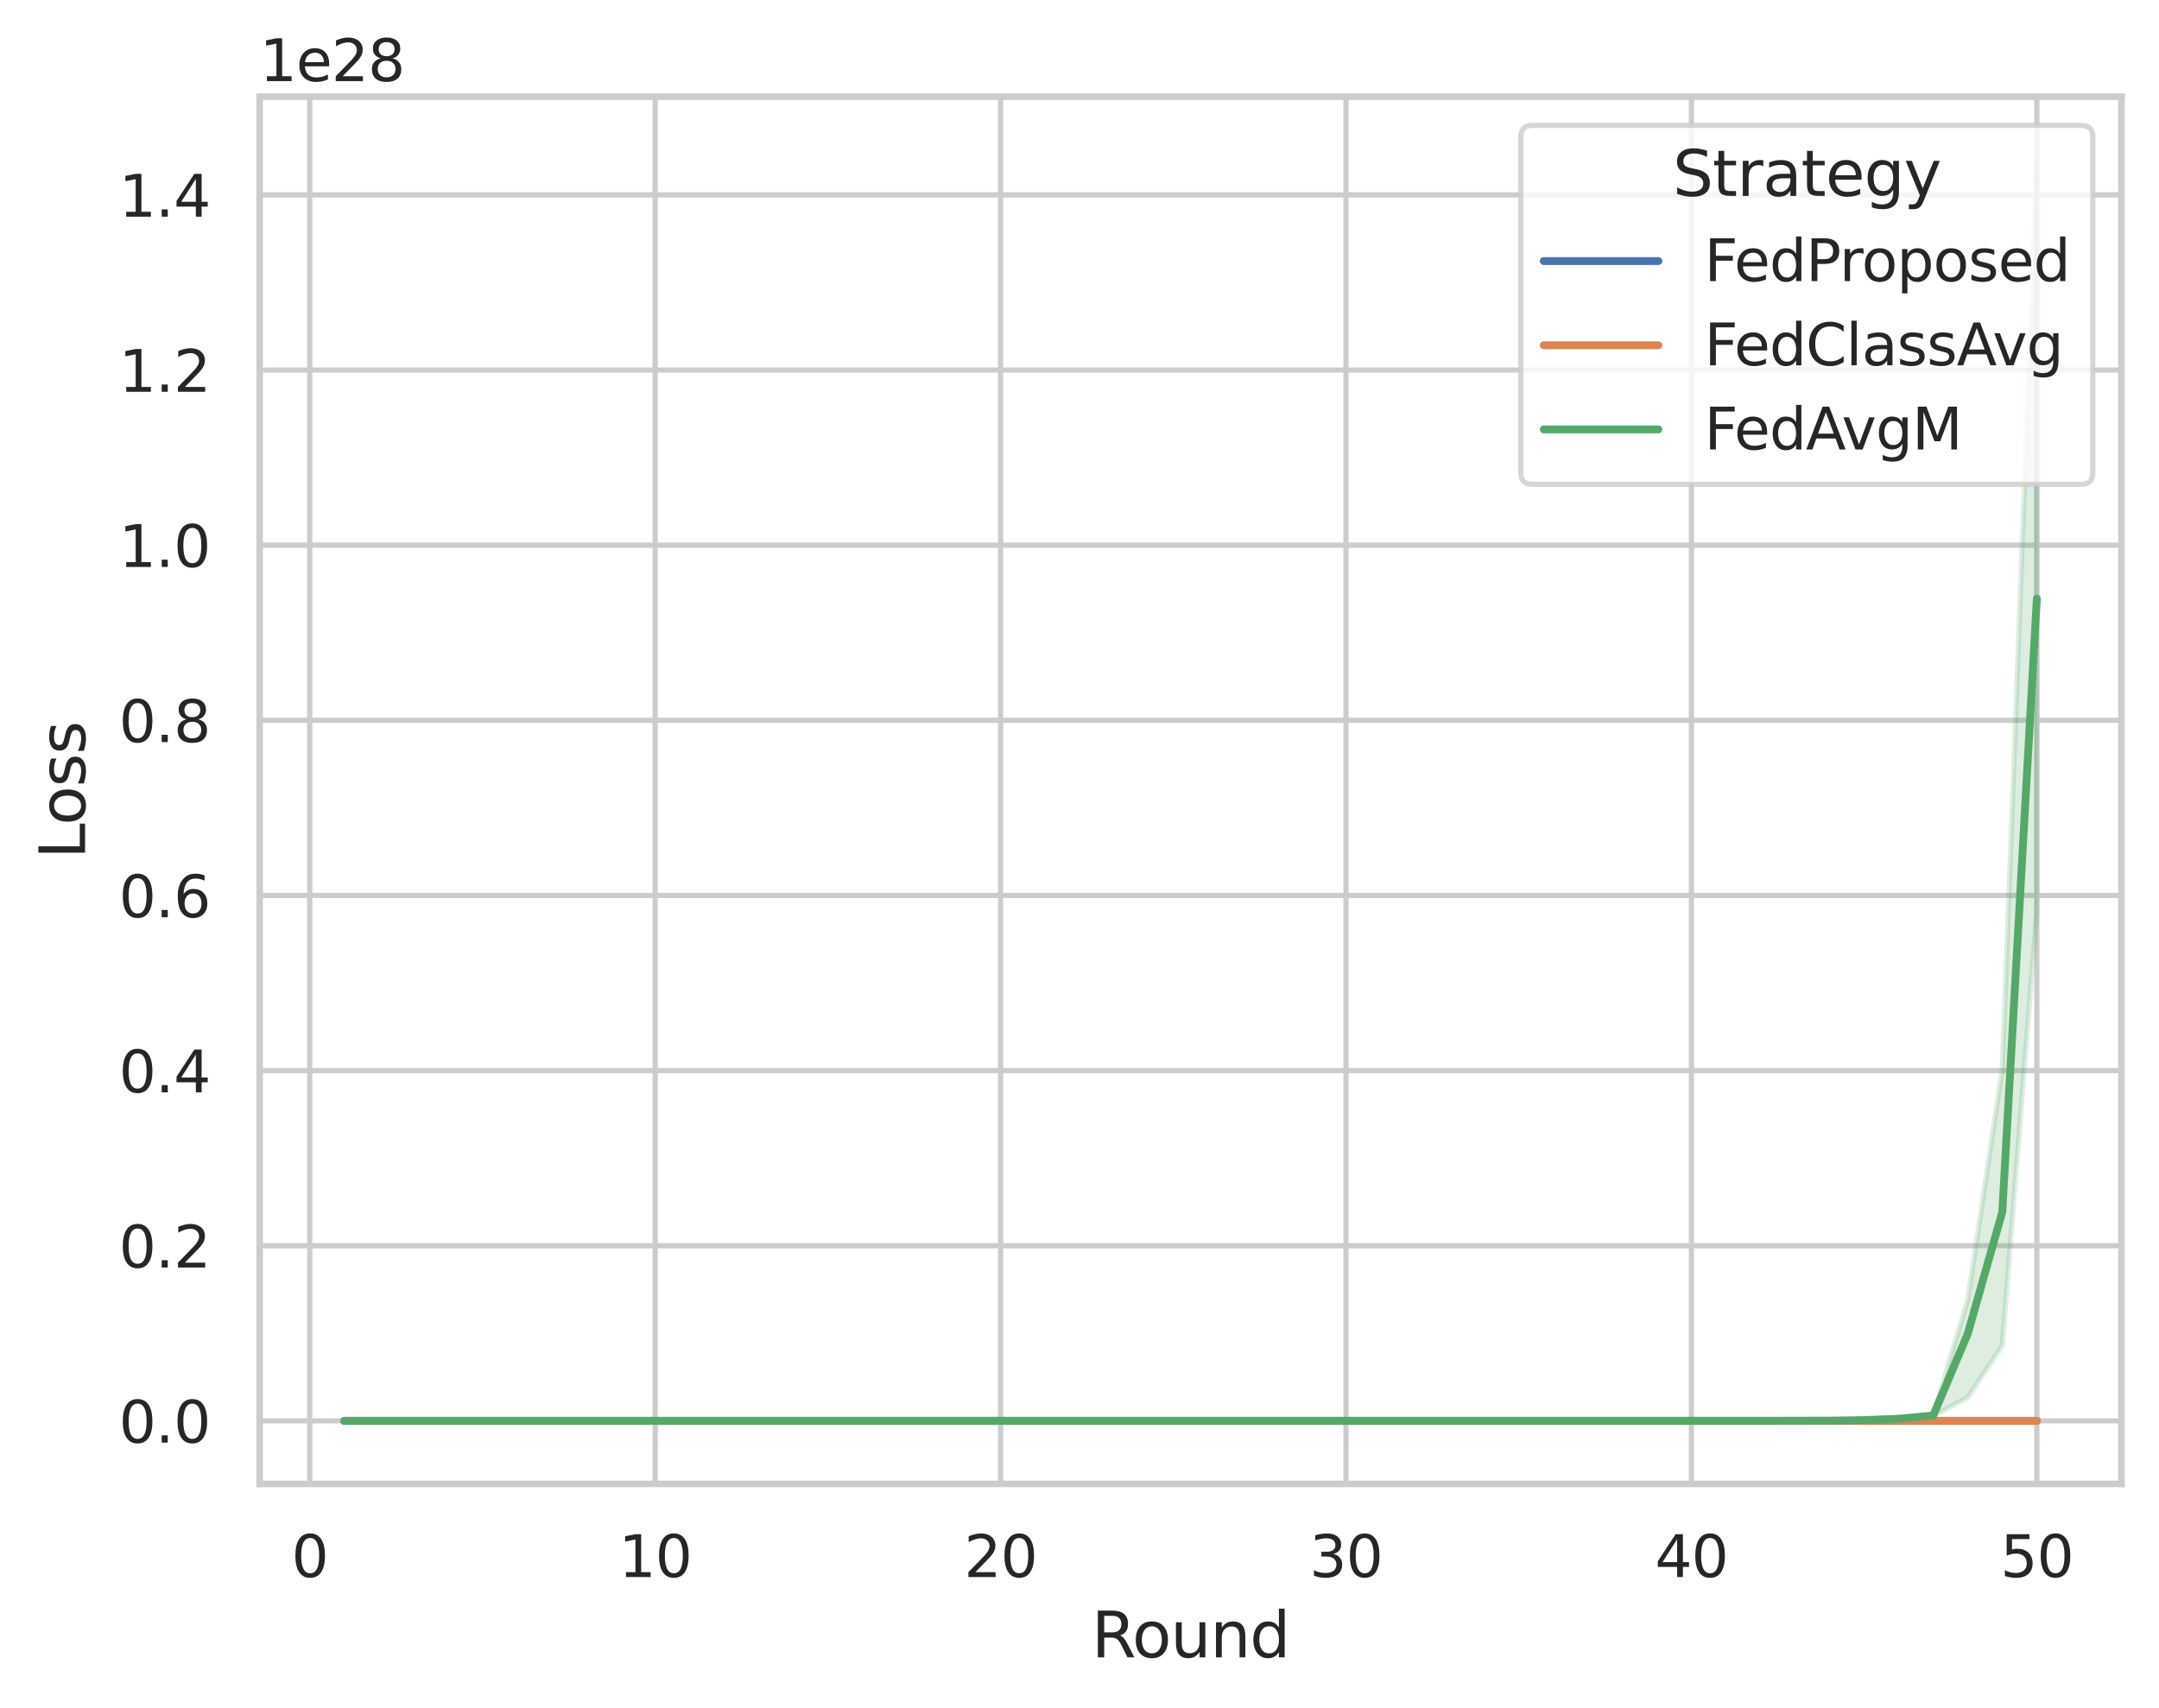 <?xml version="1.0" encoding="utf-8" standalone="no"?>
<!DOCTYPE svg PUBLIC "-//W3C//DTD SVG 1.1//EN"
  "http://www.w3.org/Graphics/SVG/1.1/DTD/svg11.dtd">
<svg xmlns:xlink="http://www.w3.org/1999/xlink" width="414.127pt" height="327.63pt" viewBox="0 0 414.127 327.63" xmlns="http://www.w3.org/2000/svg" version="1.1">
 <defs>
  <style type="text/css">*{stroke-linejoin: round; stroke-linecap: butt}</style>
 </defs>
 <g id="figure_1">
  <g id="patch_1">
   <path d="M 0 327.63 
L 414.127 327.63 
L 414.127 0 
L 0 0 
z
" style="fill: #ffffff"/>
  </g>
  <g id="axes_1">
   <g id="patch_2">
    <path d="M 49.807 284.67 
L 406.927 284.67 
L 406.927 18.558 
L 49.807 18.558 
z
" style="fill: #ffffff"/>
   </g>
   <g id="matplotlib.axis_1">
    <g id="xtick_1">
     <g id="line2d_1">
      <path d="M 59.414 284.67 
L 59.414 18.558 
" clip-path="url(#pa1e8c26bda)" style="fill: none; stroke: #cccccc; stroke-linecap: round"/>
     </g>
     <g id="text_1">
      <!-- 0 -->
      <g style="fill: #262626" transform="translate(55.915 302.529) scale(0.11 -0.11)">
       <defs>
        <path id="DejaVuSans-30" d="M 2034 4250 
Q 1547 4250 1301 3770 
Q 1056 3291 1056 2328 
Q 1056 1369 1301 889 
Q 1547 409 2034 409 
Q 2525 409 2770 889 
Q 3016 1369 3016 2328 
Q 3016 3291 2770 3770 
Q 2525 4250 2034 4250 
z
M 2034 4750 
Q 2819 4750 3233 4129 
Q 3647 3509 3647 2328 
Q 3647 1150 3233 529 
Q 2819 -91 2034 -91 
Q 1250 -91 836 529 
Q 422 1150 422 2328 
Q 422 3509 836 4129 
Q 1250 4750 2034 4750 
z
" transform="scale(0.016)"/>
       </defs>
       <use xlink:href="#DejaVuSans-30"/>
      </g>
     </g>
    </g>
    <g id="xtick_2">
     <g id="line2d_2">
      <path d="M 125.67 284.67 
L 125.67 18.558 
" clip-path="url(#pa1e8c26bda)" style="fill: none; stroke: #cccccc; stroke-linecap: round"/>
     </g>
     <g id="text_2">
      <!-- 10 -->
      <g style="fill: #262626" transform="translate(118.672 302.529) scale(0.11 -0.11)">
       <defs>
        <path id="DejaVuSans-31" d="M 794 531 
L 1825 531 
L 1825 4091 
L 703 3866 
L 703 4441 
L 1819 4666 
L 2450 4666 
L 2450 531 
L 3481 531 
L 3481 0 
L 794 0 
L 794 531 
z
" transform="scale(0.016)"/>
       </defs>
       <use xlink:href="#DejaVuSans-31"/>
       <use xlink:href="#DejaVuSans-30" x="63.623"/>
      </g>
     </g>
    </g>
    <g id="xtick_3">
     <g id="line2d_3">
      <path d="M 191.926 284.67 
L 191.926 18.558 
" clip-path="url(#pa1e8c26bda)" style="fill: none; stroke: #cccccc; stroke-linecap: round"/>
     </g>
     <g id="text_3">
      <!-- 20 -->
      <g style="fill: #262626" transform="translate(184.928 302.529) scale(0.11 -0.11)">
       <defs>
        <path id="DejaVuSans-32" d="M 1228 531 
L 3431 531 
L 3431 0 
L 469 0 
L 469 531 
Q 828 903 1448 1529 
Q 2069 2156 2228 2338 
Q 2531 2678 2651 2914 
Q 2772 3150 2772 3378 
Q 2772 3750 2511 3984 
Q 2250 4219 1831 4219 
Q 1534 4219 1204 4116 
Q 875 4013 500 3803 
L 500 4441 
Q 881 4594 1212 4672 
Q 1544 4750 1819 4750 
Q 2544 4750 2975 4387 
Q 3406 4025 3406 3419 
Q 3406 3131 3298 2873 
Q 3191 2616 2906 2266 
Q 2828 2175 2409 1742 
Q 1991 1309 1228 531 
z
" transform="scale(0.016)"/>
       </defs>
       <use xlink:href="#DejaVuSans-32"/>
       <use xlink:href="#DejaVuSans-30" x="63.623"/>
      </g>
     </g>
    </g>
    <g id="xtick_4">
     <g id="line2d_4">
      <path d="M 258.182 284.67 
L 258.182 18.558 
" clip-path="url(#pa1e8c26bda)" style="fill: none; stroke: #cccccc; stroke-linecap: round"/>
     </g>
     <g id="text_4">
      <!-- 30 -->
      <g style="fill: #262626" transform="translate(251.184 302.529) scale(0.11 -0.11)">
       <defs>
        <path id="DejaVuSans-33" d="M 2597 2516 
Q 3050 2419 3304 2112 
Q 3559 1806 3559 1356 
Q 3559 666 3084 287 
Q 2609 -91 1734 -91 
Q 1441 -91 1130 -33 
Q 819 25 488 141 
L 488 750 
Q 750 597 1062 519 
Q 1375 441 1716 441 
Q 2309 441 2620 675 
Q 2931 909 2931 1356 
Q 2931 1769 2642 2001 
Q 2353 2234 1838 2234 
L 1294 2234 
L 1294 2753 
L 1863 2753 
Q 2328 2753 2575 2939 
Q 2822 3125 2822 3475 
Q 2822 3834 2567 4026 
Q 2313 4219 1838 4219 
Q 1578 4219 1281 4162 
Q 984 4106 628 3988 
L 628 4550 
Q 988 4650 1302 4700 
Q 1616 4750 1894 4750 
Q 2613 4750 3031 4423 
Q 3450 4097 3450 3541 
Q 3450 3153 3228 2886 
Q 3006 2619 2597 2516 
z
" transform="scale(0.016)"/>
       </defs>
       <use xlink:href="#DejaVuSans-33"/>
       <use xlink:href="#DejaVuSans-30" x="63.623"/>
      </g>
     </g>
    </g>
    <g id="xtick_5">
     <g id="line2d_5">
      <path d="M 324.438 284.67 
L 324.438 18.558 
" clip-path="url(#pa1e8c26bda)" style="fill: none; stroke: #cccccc; stroke-linecap: round"/>
     </g>
     <g id="text_5">
      <!-- 40 -->
      <g style="fill: #262626" transform="translate(317.44 302.529) scale(0.11 -0.11)">
       <defs>
        <path id="DejaVuSans-34" d="M 2419 4116 
L 825 1625 
L 2419 1625 
L 2419 4116 
z
M 2253 4666 
L 3047 4666 
L 3047 1625 
L 3713 1625 
L 3713 1100 
L 3047 1100 
L 3047 0 
L 2419 0 
L 2419 1100 
L 313 1100 
L 313 1709 
L 2253 4666 
z
" transform="scale(0.016)"/>
       </defs>
       <use xlink:href="#DejaVuSans-34"/>
       <use xlink:href="#DejaVuSans-30" x="63.623"/>
      </g>
     </g>
    </g>
    <g id="xtick_6">
     <g id="line2d_6">
      <path d="M 390.694 284.67 
L 390.694 18.558 
" clip-path="url(#pa1e8c26bda)" style="fill: none; stroke: #cccccc; stroke-linecap: round"/>
     </g>
     <g id="text_6">
      <!-- 50 -->
      <g style="fill: #262626" transform="translate(383.696 302.529) scale(0.11 -0.11)">
       <defs>
        <path id="DejaVuSans-35" d="M 691 4666 
L 3169 4666 
L 3169 4134 
L 1269 4134 
L 1269 2991 
Q 1406 3038 1543 3061 
Q 1681 3084 1819 3084 
Q 2600 3084 3056 2656 
Q 3513 2228 3513 1497 
Q 3513 744 3044 326 
Q 2575 -91 1722 -91 
Q 1428 -91 1123 -41 
Q 819 9 494 109 
L 494 744 
Q 775 591 1075 516 
Q 1375 441 1709 441 
Q 2250 441 2565 725 
Q 2881 1009 2881 1497 
Q 2881 1984 2565 2268 
Q 2250 2553 1709 2553 
Q 1456 2553 1204 2497 
Q 953 2441 691 2322 
L 691 4666 
z
" transform="scale(0.016)"/>
       </defs>
       <use xlink:href="#DejaVuSans-35"/>
       <use xlink:href="#DejaVuSans-30" x="63.623"/>
      </g>
     </g>
    </g>
    <g id="text_7">
     <!-- Round -->
     <g style="fill: #262626" transform="translate(209.383 317.934) scale(0.12 -0.12)">
      <defs>
       <path id="DejaVuSans-52" d="M 2841 2188 
Q 3044 2119 3236 1894 
Q 3428 1669 3622 1275 
L 4263 0 
L 3584 0 
L 2988 1197 
Q 2756 1666 2539 1819 
Q 2322 1972 1947 1972 
L 1259 1972 
L 1259 0 
L 628 0 
L 628 4666 
L 2053 4666 
Q 2853 4666 3247 4331 
Q 3641 3997 3641 3322 
Q 3641 2881 3436 2590 
Q 3231 2300 2841 2188 
z
M 1259 4147 
L 1259 2491 
L 2053 2491 
Q 2509 2491 2742 2702 
Q 2975 2913 2975 3322 
Q 2975 3731 2742 3939 
Q 2509 4147 2053 4147 
L 1259 4147 
z
" transform="scale(0.016)"/>
       <path id="DejaVuSans-6f" d="M 1959 3097 
Q 1497 3097 1228 2736 
Q 959 2375 959 1747 
Q 959 1119 1226 758 
Q 1494 397 1959 397 
Q 2419 397 2687 759 
Q 2956 1122 2956 1747 
Q 2956 2369 2687 2733 
Q 2419 3097 1959 3097 
z
M 1959 3584 
Q 2709 3584 3137 3096 
Q 3566 2609 3566 1747 
Q 3566 888 3137 398 
Q 2709 -91 1959 -91 
Q 1206 -91 779 398 
Q 353 888 353 1747 
Q 353 2609 779 3096 
Q 1206 3584 1959 3584 
z
" transform="scale(0.016)"/>
       <path id="DejaVuSans-75" d="M 544 1381 
L 544 3500 
L 1119 3500 
L 1119 1403 
Q 1119 906 1312 657 
Q 1506 409 1894 409 
Q 2359 409 2629 706 
Q 2900 1003 2900 1516 
L 2900 3500 
L 3475 3500 
L 3475 0 
L 2900 0 
L 2900 538 
Q 2691 219 2414 64 
Q 2138 -91 1772 -91 
Q 1169 -91 856 284 
Q 544 659 544 1381 
z
M 1991 3584 
L 1991 3584 
z
" transform="scale(0.016)"/>
       <path id="DejaVuSans-6e" d="M 3513 2113 
L 3513 0 
L 2938 0 
L 2938 2094 
Q 2938 2591 2744 2837 
Q 2550 3084 2163 3084 
Q 1697 3084 1428 2787 
Q 1159 2491 1159 1978 
L 1159 0 
L 581 0 
L 581 3500 
L 1159 3500 
L 1159 2956 
Q 1366 3272 1645 3428 
Q 1925 3584 2291 3584 
Q 2894 3584 3203 3211 
Q 3513 2838 3513 2113 
z
" transform="scale(0.016)"/>
       <path id="DejaVuSans-64" d="M 2906 2969 
L 2906 4863 
L 3481 4863 
L 3481 0 
L 2906 0 
L 2906 525 
Q 2725 213 2448 61 
Q 2172 -91 1784 -91 
Q 1150 -91 751 415 
Q 353 922 353 1747 
Q 353 2572 751 3078 
Q 1150 3584 1784 3584 
Q 2172 3584 2448 3432 
Q 2725 3281 2906 2969 
z
M 947 1747 
Q 947 1113 1208 752 
Q 1469 391 1925 391 
Q 2381 391 2643 752 
Q 2906 1113 2906 1747 
Q 2906 2381 2643 2742 
Q 2381 3103 1925 3103 
Q 1469 3103 1208 2742 
Q 947 2381 947 1747 
z
" transform="scale(0.016)"/>
      </defs>
      <use xlink:href="#DejaVuSans-52"/>
      <use xlink:href="#DejaVuSans-6f" x="64.982"/>
      <use xlink:href="#DejaVuSans-75" x="126.164"/>
      <use xlink:href="#DejaVuSans-6e" x="189.543"/>
      <use xlink:href="#DejaVuSans-64" x="252.922"/>
     </g>
    </g>
   </g>
   <g id="matplotlib.axis_2">
    <g id="ytick_1">
     <g id="line2d_7">
      <path d="M 49.807 272.574 
L 406.927 272.574 
" clip-path="url(#pa1e8c26bda)" style="fill: none; stroke: #cccccc; stroke-linecap: round"/>
     </g>
     <g id="text_8">
      <!-- 0.0 -->
      <g style="fill: #262626" transform="translate(22.814 276.753) scale(0.11 -0.11)">
       <defs>
        <path id="DejaVuSans-2e" d="M 684 794 
L 1344 794 
L 1344 0 
L 684 0 
L 684 794 
z
" transform="scale(0.016)"/>
       </defs>
       <use xlink:href="#DejaVuSans-30"/>
       <use xlink:href="#DejaVuSans-2e" x="63.623"/>
       <use xlink:href="#DejaVuSans-30" x="95.41"/>
      </g>
     </g>
    </g>
    <g id="ytick_2">
     <g id="line2d_8">
      <path d="M 49.807 238.976 
L 406.927 238.976 
" clip-path="url(#pa1e8c26bda)" style="fill: none; stroke: #cccccc; stroke-linecap: round"/>
     </g>
     <g id="text_9">
      <!-- 0.2 -->
      <g style="fill: #262626" transform="translate(22.814 243.155) scale(0.11 -0.11)">
       <use xlink:href="#DejaVuSans-30"/>
       <use xlink:href="#DejaVuSans-2e" x="63.623"/>
       <use xlink:href="#DejaVuSans-32" x="95.41"/>
      </g>
     </g>
    </g>
    <g id="ytick_3">
     <g id="line2d_9">
      <path d="M 49.807 205.378 
L 406.927 205.378 
" clip-path="url(#pa1e8c26bda)" style="fill: none; stroke: #cccccc; stroke-linecap: round"/>
     </g>
     <g id="text_10">
      <!-- 0.4 -->
      <g style="fill: #262626" transform="translate(22.814 209.557) scale(0.11 -0.11)">
       <use xlink:href="#DejaVuSans-30"/>
       <use xlink:href="#DejaVuSans-2e" x="63.623"/>
       <use xlink:href="#DejaVuSans-34" x="95.41"/>
      </g>
     </g>
    </g>
    <g id="ytick_4">
     <g id="line2d_10">
      <path d="M 49.807 171.78 
L 406.927 171.78 
" clip-path="url(#pa1e8c26bda)" style="fill: none; stroke: #cccccc; stroke-linecap: round"/>
     </g>
     <g id="text_11">
      <!-- 0.6 -->
      <g style="fill: #262626" transform="translate(22.814 175.959) scale(0.11 -0.11)">
       <defs>
        <path id="DejaVuSans-36" d="M 2113 2584 
Q 1688 2584 1439 2293 
Q 1191 2003 1191 1497 
Q 1191 994 1439 701 
Q 1688 409 2113 409 
Q 2538 409 2786 701 
Q 3034 994 3034 1497 
Q 3034 2003 2786 2293 
Q 2538 2584 2113 2584 
z
M 3366 4563 
L 3366 3988 
Q 3128 4100 2886 4159 
Q 2644 4219 2406 4219 
Q 1781 4219 1451 3797 
Q 1122 3375 1075 2522 
Q 1259 2794 1537 2939 
Q 1816 3084 2150 3084 
Q 2853 3084 3261 2657 
Q 3669 2231 3669 1497 
Q 3669 778 3244 343 
Q 2819 -91 2113 -91 
Q 1303 -91 875 529 
Q 447 1150 447 2328 
Q 447 3434 972 4092 
Q 1497 4750 2381 4750 
Q 2619 4750 2861 4703 
Q 3103 4656 3366 4563 
z
" transform="scale(0.016)"/>
       </defs>
       <use xlink:href="#DejaVuSans-30"/>
       <use xlink:href="#DejaVuSans-2e" x="63.623"/>
       <use xlink:href="#DejaVuSans-36" x="95.41"/>
      </g>
     </g>
    </g>
    <g id="ytick_5">
     <g id="line2d_11">
      <path d="M 49.807 138.181 
L 406.927 138.181 
" clip-path="url(#pa1e8c26bda)" style="fill: none; stroke: #cccccc; stroke-linecap: round"/>
     </g>
     <g id="text_12">
      <!-- 0.8 -->
      <g style="fill: #262626" transform="translate(22.814 142.36) scale(0.11 -0.11)">
       <defs>
        <path id="DejaVuSans-38" d="M 2034 2216 
Q 1584 2216 1326 1975 
Q 1069 1734 1069 1313 
Q 1069 891 1326 650 
Q 1584 409 2034 409 
Q 2484 409 2743 651 
Q 3003 894 3003 1313 
Q 3003 1734 2745 1975 
Q 2488 2216 2034 2216 
z
M 1403 2484 
Q 997 2584 770 2862 
Q 544 3141 544 3541 
Q 544 4100 942 4425 
Q 1341 4750 2034 4750 
Q 2731 4750 3128 4425 
Q 3525 4100 3525 3541 
Q 3525 3141 3298 2862 
Q 3072 2584 2669 2484 
Q 3125 2378 3379 2068 
Q 3634 1759 3634 1313 
Q 3634 634 3220 271 
Q 2806 -91 2034 -91 
Q 1263 -91 848 271 
Q 434 634 434 1313 
Q 434 1759 690 2068 
Q 947 2378 1403 2484 
z
M 1172 3481 
Q 1172 3119 1398 2916 
Q 1625 2713 2034 2713 
Q 2441 2713 2670 2916 
Q 2900 3119 2900 3481 
Q 2900 3844 2670 4047 
Q 2441 4250 2034 4250 
Q 1625 4250 1398 4047 
Q 1172 3844 1172 3481 
z
" transform="scale(0.016)"/>
       </defs>
       <use xlink:href="#DejaVuSans-30"/>
       <use xlink:href="#DejaVuSans-2e" x="63.623"/>
       <use xlink:href="#DejaVuSans-38" x="95.41"/>
      </g>
     </g>
    </g>
    <g id="ytick_6">
     <g id="line2d_12">
      <path d="M 49.807 104.583 
L 406.927 104.583 
" clip-path="url(#pa1e8c26bda)" style="fill: none; stroke: #cccccc; stroke-linecap: round"/>
     </g>
     <g id="text_13">
      <!-- 1.0 -->
      <g style="fill: #262626" transform="translate(22.814 108.762) scale(0.11 -0.11)">
       <use xlink:href="#DejaVuSans-31"/>
       <use xlink:href="#DejaVuSans-2e" x="63.623"/>
       <use xlink:href="#DejaVuSans-30" x="95.41"/>
      </g>
     </g>
    </g>
    <g id="ytick_7">
     <g id="line2d_13">
      <path d="M 49.807 70.985 
L 406.927 70.985 
" clip-path="url(#pa1e8c26bda)" style="fill: none; stroke: #cccccc; stroke-linecap: round"/>
     </g>
     <g id="text_14">
      <!-- 1.2 -->
      <g style="fill: #262626" transform="translate(22.814 75.164) scale(0.11 -0.11)">
       <use xlink:href="#DejaVuSans-31"/>
       <use xlink:href="#DejaVuSans-2e" x="63.623"/>
       <use xlink:href="#DejaVuSans-32" x="95.41"/>
      </g>
     </g>
    </g>
    <g id="ytick_8">
     <g id="line2d_14">
      <path d="M 49.807 37.387 
L 406.927 37.387 
" clip-path="url(#pa1e8c26bda)" style="fill: none; stroke: #cccccc; stroke-linecap: round"/>
     </g>
     <g id="text_15">
      <!-- 1.4 -->
      <g style="fill: #262626" transform="translate(22.814 41.566) scale(0.11 -0.11)">
       <use xlink:href="#DejaVuSans-31"/>
       <use xlink:href="#DejaVuSans-2e" x="63.623"/>
       <use xlink:href="#DejaVuSans-34" x="95.41"/>
      </g>
     </g>
    </g>
    <g id="text_16">
     <!-- Loss -->
     <g style="fill: #262626" transform="translate(16.318 164.775) rotate(-90) scale(0.12 -0.12)">
      <defs>
       <path id="DejaVuSans-4c" d="M 628 4666 
L 1259 4666 
L 1259 531 
L 3531 531 
L 3531 0 
L 628 0 
L 628 4666 
z
" transform="scale(0.016)"/>
       <path id="DejaVuSans-73" d="M 2834 3397 
L 2834 2853 
Q 2591 2978 2328 3040 
Q 2066 3103 1784 3103 
Q 1356 3103 1142 2972 
Q 928 2841 928 2578 
Q 928 2378 1081 2264 
Q 1234 2150 1697 2047 
L 1894 2003 
Q 2506 1872 2764 1633 
Q 3022 1394 3022 966 
Q 3022 478 2636 193 
Q 2250 -91 1575 -91 
Q 1294 -91 989 -36 
Q 684 19 347 128 
L 347 722 
Q 666 556 975 473 
Q 1284 391 1588 391 
Q 1994 391 2212 530 
Q 2431 669 2431 922 
Q 2431 1156 2273 1281 
Q 2116 1406 1581 1522 
L 1381 1569 
Q 847 1681 609 1914 
Q 372 2147 372 2553 
Q 372 3047 722 3315 
Q 1072 3584 1716 3584 
Q 2034 3584 2315 3537 
Q 2597 3491 2834 3397 
z
" transform="scale(0.016)"/>
      </defs>
      <use xlink:href="#DejaVuSans-4c"/>
      <use xlink:href="#DejaVuSans-6f" x="53.963"/>
      <use xlink:href="#DejaVuSans-73" x="115.145"/>
      <use xlink:href="#DejaVuSans-73" x="167.244"/>
     </g>
    </g>
    <g id="text_17">
     <!-- 1e28 -->
     <g style="fill: #262626" transform="translate(49.807 15.558) scale(0.11 -0.11)">
      <defs>
       <path id="DejaVuSans-65" d="M 3597 1894 
L 3597 1613 
L 953 1613 
Q 991 1019 1311 708 
Q 1631 397 2203 397 
Q 2534 397 2845 478 
Q 3156 559 3463 722 
L 3463 178 
Q 3153 47 2828 -22 
Q 2503 -91 2169 -91 
Q 1331 -91 842 396 
Q 353 884 353 1716 
Q 353 2575 817 3079 
Q 1281 3584 2069 3584 
Q 2775 3584 3186 3129 
Q 3597 2675 3597 1894 
z
M 3022 2063 
Q 3016 2534 2758 2815 
Q 2500 3097 2075 3097 
Q 1594 3097 1305 2825 
Q 1016 2553 972 2059 
L 3022 2063 
z
" transform="scale(0.016)"/>
      </defs>
      <use xlink:href="#DejaVuSans-31"/>
      <use xlink:href="#DejaVuSans-65" x="63.623"/>
      <use xlink:href="#DejaVuSans-32" x="125.146"/>
      <use xlink:href="#DejaVuSans-38" x="188.77"/>
     </g>
    </g>
   </g>
   <g id="PolyCollection_1">
    <defs>
     <path id="mc537f74223" d="M 66.04 -55.056 
L 66.04 -55.056 
L 72.666 -55.056 
L 79.291 -55.056 
L 85.917 -55.056 
L 92.542 -55.056 
L 99.168 -55.056 
L 105.794 -55.056 
L 112.419 -55.056 
L 119.045 -55.056 
L 125.67 -55.056 
L 132.296 -55.056 
L 138.922 -55.056 
L 145.547 -55.056 
L 152.173 -55.056 
L 158.798 -55.056 
L 165.424 -55.056 
L 172.05 -55.056 
L 178.675 -55.056 
L 185.301 -55.056 
L 191.926 -55.056 
L 198.552 -55.056 
L 205.178 -55.056 
L 211.803 -55.056 
L 218.429 -55.056 
L 225.054 -55.056 
L 231.68 -55.056 
L 238.306 -55.056 
L 244.931 -55.056 
L 251.557 -55.056 
L 258.182 -55.056 
L 264.808 -55.056 
L 271.434 -55.056 
L 278.059 -55.056 
L 284.685 -55.056 
L 291.31 -55.056 
L 297.936 -55.056 
L 304.562 -55.056 
L 311.187 -55.056 
L 317.813 -55.056 
L 324.438 -55.056 
L 331.064 -55.056 
L 337.69 -55.056 
L 344.315 -55.056 
L 350.941 -55.056 
L 357.566 -55.056 
L 364.192 -55.056 
L 370.818 -55.056 
L 377.443 -55.056 
L 384.069 -55.056 
L 390.694 -55.056 
L 390.694 -55.056 
L 390.694 -55.056 
L 384.069 -55.056 
L 377.443 -55.056 
L 370.818 -55.056 
L 364.192 -55.056 
L 357.566 -55.056 
L 350.941 -55.056 
L 344.315 -55.056 
L 337.69 -55.056 
L 331.064 -55.056 
L 324.438 -55.056 
L 317.813 -55.056 
L 311.187 -55.056 
L 304.562 -55.056 
L 297.936 -55.056 
L 291.31 -55.056 
L 284.685 -55.056 
L 278.059 -55.056 
L 271.434 -55.056 
L 264.808 -55.056 
L 258.182 -55.056 
L 251.557 -55.056 
L 244.931 -55.056 
L 238.306 -55.056 
L 231.68 -55.056 
L 225.054 -55.056 
L 218.429 -55.056 
L 211.803 -55.056 
L 205.178 -55.056 
L 198.552 -55.056 
L 191.926 -55.056 
L 185.301 -55.056 
L 178.675 -55.056 
L 172.05 -55.056 
L 165.424 -55.056 
L 158.798 -55.056 
L 152.173 -55.056 
L 145.547 -55.056 
L 138.922 -55.056 
L 132.296 -55.056 
L 125.67 -55.056 
L 119.045 -55.056 
L 112.419 -55.056 
L 105.794 -55.056 
L 99.168 -55.056 
L 92.542 -55.056 
L 85.917 -55.056 
L 79.291 -55.056 
L 72.666 -55.056 
L 66.04 -55.056 
z
" style="stroke: #4c72b0; stroke-opacity: 0.2"/>
    </defs>
    <g clip-path="url(#pa1e8c26bda)">
     <use xlink:href="#mc537f74223" x="0" y="327.63" style="fill: #4c72b0; fill-opacity: 0.2; stroke: #4c72b0; stroke-opacity: 0.2"/>
    </g>
   </g>
   <g id="PolyCollection_2">
    <defs>
     <path id="m3fa35bab17" d="M 66.04 -55.056 
L 66.04 -55.056 
L 72.666 -55.056 
L 79.291 -55.056 
L 85.917 -55.056 
L 92.542 -55.056 
L 99.168 -55.056 
L 105.794 -55.056 
L 112.419 -55.056 
L 119.045 -55.056 
L 125.67 -55.056 
L 132.296 -55.056 
L 138.922 -55.056 
L 145.547 -55.056 
L 152.173 -55.056 
L 158.798 -55.056 
L 165.424 -55.056 
L 172.05 -55.056 
L 178.675 -55.056 
L 185.301 -55.056 
L 191.926 -55.056 
L 198.552 -55.056 
L 205.178 -55.056 
L 211.803 -55.056 
L 218.429 -55.056 
L 225.054 -55.056 
L 231.68 -55.056 
L 238.306 -55.056 
L 244.931 -55.056 
L 251.557 -55.056 
L 258.182 -55.056 
L 264.808 -55.056 
L 271.434 -55.056 
L 278.059 -55.056 
L 284.685 -55.056 
L 291.31 -55.056 
L 297.936 -55.056 
L 304.562 -55.056 
L 311.187 -55.056 
L 317.813 -55.056 
L 324.438 -55.056 
L 331.064 -55.056 
L 337.69 -55.056 
L 344.315 -55.056 
L 350.941 -55.056 
L 357.566 -55.056 
L 364.192 -55.056 
L 370.818 -55.056 
L 377.443 -55.056 
L 384.069 -55.056 
L 390.694 -55.056 
L 390.694 -55.056 
L 390.694 -55.056 
L 384.069 -55.056 
L 377.443 -55.056 
L 370.818 -55.056 
L 364.192 -55.056 
L 357.566 -55.056 
L 350.941 -55.056 
L 344.315 -55.056 
L 337.69 -55.056 
L 331.064 -55.056 
L 324.438 -55.056 
L 317.813 -55.056 
L 311.187 -55.056 
L 304.562 -55.056 
L 297.936 -55.056 
L 291.31 -55.056 
L 284.685 -55.056 
L 278.059 -55.056 
L 271.434 -55.056 
L 264.808 -55.056 
L 258.182 -55.056 
L 251.557 -55.056 
L 244.931 -55.056 
L 238.306 -55.056 
L 231.68 -55.056 
L 225.054 -55.056 
L 218.429 -55.056 
L 211.803 -55.056 
L 205.178 -55.056 
L 198.552 -55.056 
L 191.926 -55.056 
L 185.301 -55.056 
L 178.675 -55.056 
L 172.05 -55.056 
L 165.424 -55.056 
L 158.798 -55.056 
L 152.173 -55.056 
L 145.547 -55.056 
L 138.922 -55.056 
L 132.296 -55.056 
L 125.67 -55.056 
L 119.045 -55.056 
L 112.419 -55.056 
L 105.794 -55.056 
L 99.168 -55.056 
L 92.542 -55.056 
L 85.917 -55.056 
L 79.291 -55.056 
L 72.666 -55.056 
L 66.04 -55.056 
z
" style="stroke: #dd8452; stroke-opacity: 0.2"/>
    </defs>
    <g clip-path="url(#pa1e8c26bda)">
     <use xlink:href="#m3fa35bab17" x="0" y="327.63" style="fill: #dd8452; fill-opacity: 0.2; stroke: #dd8452; stroke-opacity: 0.2"/>
    </g>
   </g>
   <g id="PolyCollection_3">
    <defs>
     <path id="m4cf5000d1b" d="M 66.04 -55.056 
L 66.04 -55.056 
L 72.666 -55.056 
L 79.291 -55.056 
L 85.917 -55.056 
L 92.542 -55.056 
L 99.168 -55.056 
L 105.794 -55.056 
L 112.419 -55.056 
L 119.045 -55.056 
L 125.67 -55.056 
L 132.296 -55.056 
L 138.922 -55.056 
L 145.547 -55.056 
L 152.173 -55.056 
L 158.798 -55.056 
L 165.424 -55.056 
L 172.05 -55.056 
L 178.675 -55.056 
L 185.301 -55.056 
L 191.926 -55.056 
L 198.552 -55.056 
L 205.178 -55.056 
L 211.803 -55.056 
L 218.429 -55.056 
L 225.054 -55.056 
L 231.68 -55.056 
L 238.306 -55.056 
L 244.931 -55.056 
L 251.557 -55.056 
L 258.182 -55.056 
L 264.808 -55.056 
L 271.434 -55.056 
L 278.059 -55.056 
L 284.685 -55.056 
L 291.31 -55.056 
L 297.936 -55.056 
L 304.562 -55.056 
L 311.187 -55.056 
L 317.813 -55.056 
L 324.438 -55.056 
L 331.064 -55.056 
L 337.69 -55.056 
L 344.315 -55.063 
L 350.941 -55.065 
L 357.566 -55.11 
L 364.192 -55.331 
L 370.818 -55.98 
L 377.443 -59.562 
L 384.069 -69.475 
L 390.694 -152.948 
L 390.694 -296.976 
L 390.694 -296.976 
L 384.069 -122.505 
L 377.443 -78.278 
L 370.818 -56.212 
L 364.192 -55.675 
L 357.566 -55.37 
L 350.941 -55.099 
L 344.315 -55.072 
L 337.69 -55.059 
L 331.064 -55.057 
L 324.438 -55.056 
L 317.813 -55.056 
L 311.187 -55.056 
L 304.562 -55.056 
L 297.936 -55.056 
L 291.31 -55.056 
L 284.685 -55.056 
L 278.059 -55.056 
L 271.434 -55.056 
L 264.808 -55.056 
L 258.182 -55.056 
L 251.557 -55.056 
L 244.931 -55.056 
L 238.306 -55.056 
L 231.68 -55.056 
L 225.054 -55.056 
L 218.429 -55.056 
L 211.803 -55.056 
L 205.178 -55.056 
L 198.552 -55.056 
L 191.926 -55.056 
L 185.301 -55.056 
L 178.675 -55.056 
L 172.05 -55.056 
L 165.424 -55.056 
L 158.798 -55.056 
L 152.173 -55.056 
L 145.547 -55.056 
L 138.922 -55.056 
L 132.296 -55.056 
L 125.67 -55.056 
L 119.045 -55.056 
L 112.419 -55.056 
L 105.794 -55.056 
L 99.168 -55.056 
L 92.542 -55.056 
L 85.917 -55.056 
L 79.291 -55.056 
L 72.666 -55.056 
L 66.04 -55.056 
z
" style="stroke: #55a868; stroke-opacity: 0.2"/>
    </defs>
    <g clip-path="url(#pa1e8c26bda)">
     <use xlink:href="#m4cf5000d1b" x="0" y="327.63" style="fill: #55a868; fill-opacity: 0.2; stroke: #55a868; stroke-opacity: 0.2"/>
    </g>
   </g>
   <g id="line2d_15">
    <path d="M 66.04 272.574 
L 72.666 272.574 
L 79.291 272.574 
L 85.917 272.574 
L 92.542 272.574 
L 99.168 272.574 
L 105.794 272.574 
L 112.419 272.574 
L 119.045 272.574 
L 125.67 272.574 
L 132.296 272.574 
L 138.922 272.574 
L 145.547 272.574 
L 152.173 272.574 
L 158.798 272.574 
L 165.424 272.574 
L 172.05 272.574 
L 178.675 272.574 
L 185.301 272.574 
L 191.926 272.574 
L 198.552 272.574 
L 205.178 272.574 
L 211.803 272.574 
L 218.429 272.574 
L 225.054 272.574 
L 231.68 272.574 
L 238.306 272.574 
L 244.931 272.574 
L 251.557 272.574 
L 258.182 272.574 
L 264.808 272.574 
L 271.434 272.574 
L 278.059 272.574 
L 284.685 272.574 
L 291.31 272.574 
L 297.936 272.574 
L 304.562 272.574 
L 311.187 272.574 
L 317.813 272.574 
L 324.438 272.574 
L 331.064 272.574 
L 337.69 272.574 
L 344.315 272.574 
L 350.941 272.574 
L 357.566 272.574 
L 364.192 272.574 
L 370.818 272.574 
L 377.443 272.574 
L 384.069 272.574 
L 390.694 272.574 
" clip-path="url(#pa1e8c26bda)" style="fill: none; stroke: #4c72b0; stroke-width: 1.5; stroke-linecap: round"/>
   </g>
   <g id="line2d_16">
    <path d="M 66.04 272.574 
L 72.666 272.574 
L 79.291 272.574 
L 85.917 272.574 
L 92.542 272.574 
L 99.168 272.574 
L 105.794 272.574 
L 112.419 272.574 
L 119.045 272.574 
L 125.67 272.574 
L 132.296 272.574 
L 138.922 272.574 
L 145.547 272.574 
L 152.173 272.574 
L 158.798 272.574 
L 165.424 272.574 
L 172.05 272.574 
L 178.675 272.574 
L 185.301 272.574 
L 191.926 272.574 
L 198.552 272.574 
L 205.178 272.574 
L 211.803 272.574 
L 218.429 272.574 
L 225.054 272.574 
L 231.68 272.574 
L 238.306 272.574 
L 244.931 272.574 
L 251.557 272.574 
L 258.182 272.574 
L 264.808 272.574 
L 271.434 272.574 
L 278.059 272.574 
L 284.685 272.574 
L 291.31 272.574 
L 297.936 272.574 
L 304.562 272.574 
L 311.187 272.574 
L 317.813 272.574 
L 324.438 272.574 
L 331.064 272.574 
L 337.69 272.574 
L 344.315 272.574 
L 350.941 272.574 
L 357.566 272.574 
L 364.192 272.574 
L 370.818 272.574 
L 377.443 272.574 
L 384.069 272.574 
L 390.694 272.574 
" clip-path="url(#pa1e8c26bda)" style="fill: none; stroke: #dd8452; stroke-width: 1.5; stroke-linecap: round"/>
   </g>
   <g id="line2d_17">
    <path d="M 66.04 272.574 
L 72.666 272.574 
L 79.291 272.574 
L 85.917 272.574 
L 92.542 272.574 
L 99.168 272.574 
L 105.794 272.574 
L 112.419 272.574 
L 119.045 272.574 
L 125.67 272.574 
L 132.296 272.574 
L 138.922 272.574 
L 145.547 272.574 
L 152.173 272.574 
L 158.798 272.574 
L 165.424 272.574 
L 172.05 272.574 
L 178.675 272.574 
L 185.301 272.574 
L 191.926 272.574 
L 198.552 272.574 
L 205.178 272.574 
L 211.803 272.574 
L 218.429 272.574 
L 225.054 272.574 
L 231.68 272.574 
L 238.306 272.574 
L 244.931 272.574 
L 251.557 272.574 
L 258.182 272.574 
L 264.808 272.574 
L 271.434 272.574 
L 278.059 272.574 
L 284.685 272.574 
L 291.31 272.574 
L 297.936 272.574 
L 304.562 272.574 
L 311.187 272.574 
L 317.813 272.574 
L 324.438 272.574 
L 331.064 272.574 
L 337.69 272.573 
L 344.315 272.562 
L 350.941 272.545 
L 357.566 272.428 
L 364.192 272.164 
L 370.818 271.538 
L 377.443 255.871 
L 384.069 232.499 
L 390.694 114.841 
" clip-path="url(#pa1e8c26bda)" style="fill: none; stroke: #55a868; stroke-width: 1.5; stroke-linecap: round"/>
   </g>
   <g id="line2d_18"/>
   <g id="line2d_19"/>
   <g id="line2d_20"/>
   <g id="patch_3">
    <path d="M 49.807 284.67 
L 49.807 18.558 
" style="fill: none; stroke: #cccccc; stroke-width: 1.25; stroke-linejoin: miter; stroke-linecap: square"/>
   </g>
   <g id="patch_4">
    <path d="M 406.927 284.67 
L 406.927 18.558 
" style="fill: none; stroke: #cccccc; stroke-width: 1.25; stroke-linejoin: miter; stroke-linecap: square"/>
   </g>
   <g id="patch_5">
    <path d="M 49.807 284.67 
L 406.927 284.67 
" style="fill: none; stroke: #cccccc; stroke-width: 1.25; stroke-linejoin: miter; stroke-linecap: square"/>
   </g>
   <g id="patch_6">
    <path d="M 49.807 18.558 
L 406.927 18.558 
" style="fill: none; stroke: #cccccc; stroke-width: 1.25; stroke-linejoin: miter; stroke-linecap: square"/>
   </g>
   <g id="legend_1">
    <g id="patch_7">
     <path d="M 293.913 92.91 
L 399.227 92.91 
Q 401.427 92.91 401.427 90.71 
L 401.427 26.258 
Q 401.427 24.058 399.227 24.058 
L 293.913 24.058 
Q 291.712 24.058 291.712 26.258 
L 291.712 90.71 
Q 291.712 92.91 293.913 92.91 
z
" style="fill: #ffffff; opacity: 0.8; stroke: #cccccc; stroke-linejoin: miter"/>
    </g>
    <g id="text_18">
     <!-- Strategy -->
     <g style="fill: #262626" transform="translate(320.861 37.576) scale(0.12 -0.12)">
      <defs>
       <path id="DejaVuSans-53" d="M 3425 4513 
L 3425 3897 
Q 3066 4069 2747 4153 
Q 2428 4238 2131 4238 
Q 1616 4238 1336 4038 
Q 1056 3838 1056 3469 
Q 1056 3159 1242 3001 
Q 1428 2844 1947 2747 
L 2328 2669 
Q 3034 2534 3370 2195 
Q 3706 1856 3706 1288 
Q 3706 609 3251 259 
Q 2797 -91 1919 -91 
Q 1588 -91 1214 -16 
Q 841 59 441 206 
L 441 856 
Q 825 641 1194 531 
Q 1563 422 1919 422 
Q 2459 422 2753 634 
Q 3047 847 3047 1241 
Q 3047 1584 2836 1778 
Q 2625 1972 2144 2069 
L 1759 2144 
Q 1053 2284 737 2584 
Q 422 2884 422 3419 
Q 422 4038 858 4394 
Q 1294 4750 2059 4750 
Q 2388 4750 2728 4690 
Q 3069 4631 3425 4513 
z
" transform="scale(0.016)"/>
       <path id="DejaVuSans-74" d="M 1172 4494 
L 1172 3500 
L 2356 3500 
L 2356 3053 
L 1172 3053 
L 1172 1153 
Q 1172 725 1289 603 
Q 1406 481 1766 481 
L 2356 481 
L 2356 0 
L 1766 0 
Q 1100 0 847 248 
Q 594 497 594 1153 
L 594 3053 
L 172 3053 
L 172 3500 
L 594 3500 
L 594 4494 
L 1172 4494 
z
" transform="scale(0.016)"/>
       <path id="DejaVuSans-72" d="M 2631 2963 
Q 2534 3019 2420 3045 
Q 2306 3072 2169 3072 
Q 1681 3072 1420 2755 
Q 1159 2438 1159 1844 
L 1159 0 
L 581 0 
L 581 3500 
L 1159 3500 
L 1159 2956 
Q 1341 3275 1631 3429 
Q 1922 3584 2338 3584 
Q 2397 3584 2469 3576 
Q 2541 3569 2628 3553 
L 2631 2963 
z
" transform="scale(0.016)"/>
       <path id="DejaVuSans-61" d="M 2194 1759 
Q 1497 1759 1228 1600 
Q 959 1441 959 1056 
Q 959 750 1161 570 
Q 1363 391 1709 391 
Q 2188 391 2477 730 
Q 2766 1069 2766 1631 
L 2766 1759 
L 2194 1759 
z
M 3341 1997 
L 3341 0 
L 2766 0 
L 2766 531 
Q 2569 213 2275 61 
Q 1981 -91 1556 -91 
Q 1019 -91 701 211 
Q 384 513 384 1019 
Q 384 1609 779 1909 
Q 1175 2209 1959 2209 
L 2766 2209 
L 2766 2266 
Q 2766 2663 2505 2880 
Q 2244 3097 1772 3097 
Q 1472 3097 1187 3025 
Q 903 2953 641 2809 
L 641 3341 
Q 956 3463 1253 3523 
Q 1550 3584 1831 3584 
Q 2591 3584 2966 3190 
Q 3341 2797 3341 1997 
z
" transform="scale(0.016)"/>
       <path id="DejaVuSans-67" d="M 2906 1791 
Q 2906 2416 2648 2759 
Q 2391 3103 1925 3103 
Q 1463 3103 1205 2759 
Q 947 2416 947 1791 
Q 947 1169 1205 825 
Q 1463 481 1925 481 
Q 2391 481 2648 825 
Q 2906 1169 2906 1791 
z
M 3481 434 
Q 3481 -459 3084 -895 
Q 2688 -1331 1869 -1331 
Q 1566 -1331 1297 -1286 
Q 1028 -1241 775 -1147 
L 775 -588 
Q 1028 -725 1275 -790 
Q 1522 -856 1778 -856 
Q 2344 -856 2625 -561 
Q 2906 -266 2906 331 
L 2906 616 
Q 2728 306 2450 153 
Q 2172 0 1784 0 
Q 1141 0 747 490 
Q 353 981 353 1791 
Q 353 2603 747 3093 
Q 1141 3584 1784 3584 
Q 2172 3584 2450 3431 
Q 2728 3278 2906 2969 
L 2906 3500 
L 3481 3500 
L 3481 434 
z
" transform="scale(0.016)"/>
       <path id="DejaVuSans-79" d="M 2059 -325 
Q 1816 -950 1584 -1140 
Q 1353 -1331 966 -1331 
L 506 -1331 
L 506 -850 
L 844 -850 
Q 1081 -850 1212 -737 
Q 1344 -625 1503 -206 
L 1606 56 
L 191 3500 
L 800 3500 
L 1894 763 
L 2988 3500 
L 3597 3500 
L 2059 -325 
z
" transform="scale(0.016)"/>
      </defs>
      <use xlink:href="#DejaVuSans-53"/>
      <use xlink:href="#DejaVuSans-74" x="63.477"/>
      <use xlink:href="#DejaVuSans-72" x="102.686"/>
      <use xlink:href="#DejaVuSans-61" x="143.799"/>
      <use xlink:href="#DejaVuSans-74" x="205.078"/>
      <use xlink:href="#DejaVuSans-65" x="244.287"/>
      <use xlink:href="#DejaVuSans-67" x="305.811"/>
      <use xlink:href="#DejaVuSans-79" x="369.287"/>
     </g>
    </g>
    <g id="line2d_21">
     <path d="M 296.113 50.08 
L 307.113 50.08 
L 318.113 50.08 
" style="fill: none; stroke: #4c72b0; stroke-width: 1.5; stroke-linecap: round"/>
    </g>
    <g id="text_19">
     <!-- FedProposed -->
     <g style="fill: #262626" transform="translate(326.913 53.93) scale(0.11 -0.11)">
      <defs>
       <path id="DejaVuSans-46" d="M 628 4666 
L 3309 4666 
L 3309 4134 
L 1259 4134 
L 1259 2759 
L 3109 2759 
L 3109 2228 
L 1259 2228 
L 1259 0 
L 628 0 
L 628 4666 
z
" transform="scale(0.016)"/>
       <path id="DejaVuSans-50" d="M 1259 4147 
L 1259 2394 
L 2053 2394 
Q 2494 2394 2734 2622 
Q 2975 2850 2975 3272 
Q 2975 3691 2734 3919 
Q 2494 4147 2053 4147 
L 1259 4147 
z
M 628 4666 
L 2053 4666 
Q 2838 4666 3239 4311 
Q 3641 3956 3641 3272 
Q 3641 2581 3239 2228 
Q 2838 1875 2053 1875 
L 1259 1875 
L 1259 0 
L 628 0 
L 628 4666 
z
" transform="scale(0.016)"/>
       <path id="DejaVuSans-70" d="M 1159 525 
L 1159 -1331 
L 581 -1331 
L 581 3500 
L 1159 3500 
L 1159 2969 
Q 1341 3281 1617 3432 
Q 1894 3584 2278 3584 
Q 2916 3584 3314 3078 
Q 3713 2572 3713 1747 
Q 3713 922 3314 415 
Q 2916 -91 2278 -91 
Q 1894 -91 1617 61 
Q 1341 213 1159 525 
z
M 3116 1747 
Q 3116 2381 2855 2742 
Q 2594 3103 2138 3103 
Q 1681 3103 1420 2742 
Q 1159 2381 1159 1747 
Q 1159 1113 1420 752 
Q 1681 391 2138 391 
Q 2594 391 2855 752 
Q 3116 1113 3116 1747 
z
" transform="scale(0.016)"/>
      </defs>
      <use xlink:href="#DejaVuSans-46"/>
      <use xlink:href="#DejaVuSans-65" x="52.02"/>
      <use xlink:href="#DejaVuSans-64" x="113.543"/>
      <use xlink:href="#DejaVuSans-50" x="177.02"/>
      <use xlink:href="#DejaVuSans-72" x="235.572"/>
      <use xlink:href="#DejaVuSans-6f" x="274.436"/>
      <use xlink:href="#DejaVuSans-70" x="335.617"/>
      <use xlink:href="#DejaVuSans-6f" x="399.094"/>
      <use xlink:href="#DejaVuSans-73" x="460.275"/>
      <use xlink:href="#DejaVuSans-65" x="512.375"/>
      <use xlink:href="#DejaVuSans-64" x="573.898"/>
     </g>
    </g>
    <g id="line2d_22">
     <path d="M 296.113 66.226 
L 307.113 66.226 
L 318.113 66.226 
" style="fill: none; stroke: #dd8452; stroke-width: 1.5; stroke-linecap: round"/>
    </g>
    <g id="text_20">
     <!-- FedClassAvg -->
     <g style="fill: #262626" transform="translate(326.913 70.076) scale(0.11 -0.11)">
      <defs>
       <path id="DejaVuSans-43" d="M 4122 4306 
L 4122 3641 
Q 3803 3938 3442 4084 
Q 3081 4231 2675 4231 
Q 1875 4231 1450 3742 
Q 1025 3253 1025 2328 
Q 1025 1406 1450 917 
Q 1875 428 2675 428 
Q 3081 428 3442 575 
Q 3803 722 4122 1019 
L 4122 359 
Q 3791 134 3420 21 
Q 3050 -91 2638 -91 
Q 1578 -91 968 557 
Q 359 1206 359 2328 
Q 359 3453 968 4101 
Q 1578 4750 2638 4750 
Q 3056 4750 3426 4639 
Q 3797 4528 4122 4306 
z
" transform="scale(0.016)"/>
       <path id="DejaVuSans-6c" d="M 603 4863 
L 1178 4863 
L 1178 0 
L 603 0 
L 603 4863 
z
" transform="scale(0.016)"/>
       <path id="DejaVuSans-41" d="M 2188 4044 
L 1331 1722 
L 3047 1722 
L 2188 4044 
z
M 1831 4666 
L 2547 4666 
L 4325 0 
L 3669 0 
L 3244 1197 
L 1141 1197 
L 716 0 
L 50 0 
L 1831 4666 
z
" transform="scale(0.016)"/>
       <path id="DejaVuSans-76" d="M 191 3500 
L 800 3500 
L 1894 563 
L 2988 3500 
L 3597 3500 
L 2284 0 
L 1503 0 
L 191 3500 
z
" transform="scale(0.016)"/>
      </defs>
      <use xlink:href="#DejaVuSans-46"/>
      <use xlink:href="#DejaVuSans-65" x="52.02"/>
      <use xlink:href="#DejaVuSans-64" x="113.543"/>
      <use xlink:href="#DejaVuSans-43" x="177.02"/>
      <use xlink:href="#DejaVuSans-6c" x="246.844"/>
      <use xlink:href="#DejaVuSans-61" x="274.627"/>
      <use xlink:href="#DejaVuSans-73" x="335.906"/>
      <use xlink:href="#DejaVuSans-73" x="388.006"/>
      <use xlink:href="#DejaVuSans-41" x="440.105"/>
      <use xlink:href="#DejaVuSans-76" x="502.639"/>
      <use xlink:href="#DejaVuSans-67" x="561.818"/>
     </g>
    </g>
    <g id="line2d_23">
     <path d="M 296.113 82.372 
L 307.113 82.372 
L 318.113 82.372 
" style="fill: none; stroke: #55a868; stroke-width: 1.5; stroke-linecap: round"/>
    </g>
    <g id="text_21">
     <!-- FedAvgM -->
     <g style="fill: #262626" transform="translate(326.913 86.222) scale(0.11 -0.11)">
      <defs>
       <path id="DejaVuSans-4d" d="M 628 4666 
L 1569 4666 
L 2759 1491 
L 3956 4666 
L 4897 4666 
L 4897 0 
L 4281 0 
L 4281 4097 
L 3078 897 
L 2444 897 
L 1241 4097 
L 1241 0 
L 628 0 
L 628 4666 
z
" transform="scale(0.016)"/>
      </defs>
      <use xlink:href="#DejaVuSans-46"/>
      <use xlink:href="#DejaVuSans-65" x="52.02"/>
      <use xlink:href="#DejaVuSans-64" x="113.543"/>
      <use xlink:href="#DejaVuSans-41" x="177.02"/>
      <use xlink:href="#DejaVuSans-76" x="239.553"/>
      <use xlink:href="#DejaVuSans-67" x="298.732"/>
      <use xlink:href="#DejaVuSans-4d" x="362.209"/>
     </g>
    </g>
   </g>
  </g>
 </g>
 <defs>
  <clipPath id="pa1e8c26bda">
   <rect x="49.807" y="18.558" width="357.12" height="266.112"/>
  </clipPath>
 </defs>
</svg>
